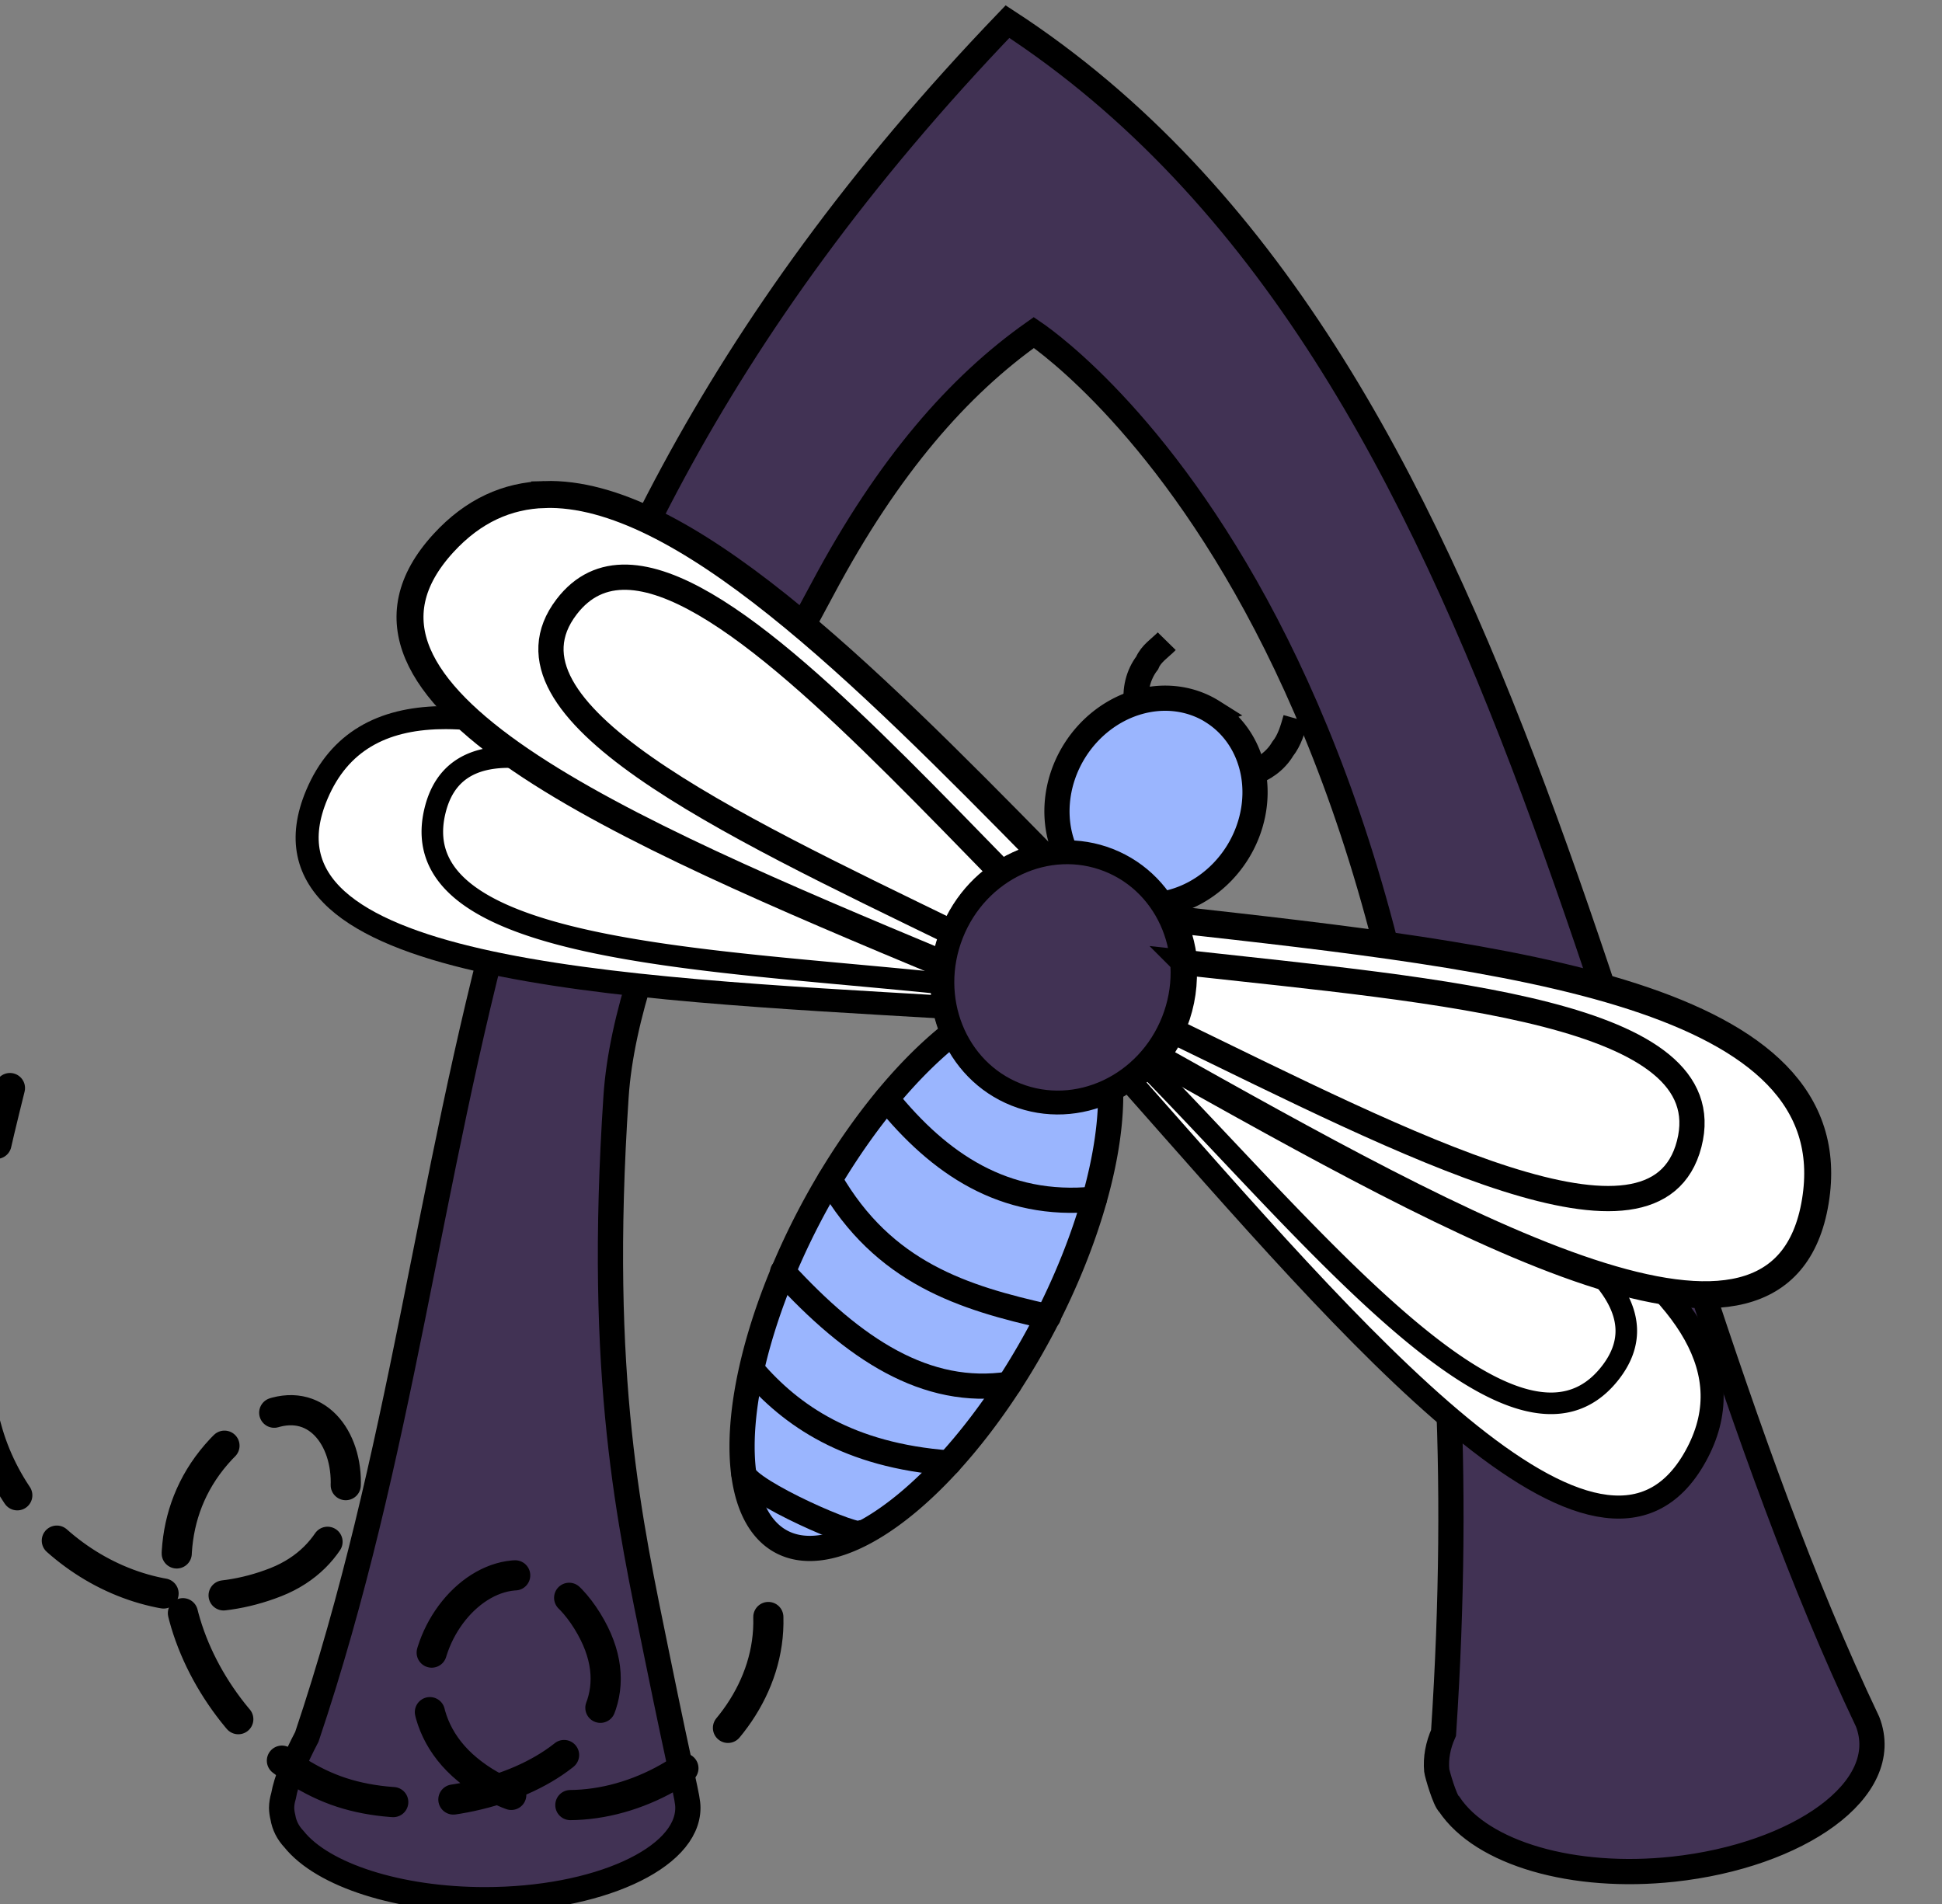 <?xml version="1.0" encoding="UTF-8" standalone="no"?>
<!-- Created with Inkscape (http://www.inkscape.org/) -->

<svg
   xmlns:dc="http://purl.org/dc/elements/1.1/"
   xmlns:cc="http://creativecommons.org/ns#"
   xmlns:rdf="http://www.w3.org/1999/02/22-rdf-syntax-ns#"
   xmlns:svg="http://www.w3.org/2000/svg"
   xmlns="http://www.w3.org/2000/svg"
   xmlns:sodipodi="http://sodipodi.sourceforge.net/DTD/sodipodi-0.dtd"
   xmlns:inkscape="http://www.inkscape.org/namespaces/inkscape"
   width="77.095mm"
   height="75.583mm"
   viewBox="0 0 77.095 75.583"
   version="1.1"
   id="svg822"
   inkscape:version="0.92.5 (2060ec1f9f, 2020-04-08)"
   sodipodi:docname="logo_Whisbee_Alfred_v3.svg">
  <rect x="0" y="0" width="77.095" height="75.583" fill="#808080" stroke="none"/>
  <defs
     id="defs816" />
  <sodipodi:namedview
     id="base"
     pagecolor="#ffffff"
     bordercolor="#666666"
     borderopacity="1.0"
     inkscape:pageopacity="0.0"
     inkscape:pageshadow="2"
     inkscape:zoom="1.979899"
     inkscape:cx="156.91956"
     inkscape:cy="115.82974"
     inkscape:document-units="mm"
     inkscape:current-layer="g906"
     showgrid="false"
     inkscape:window-width="1848"
     inkscape:window-height="1016"
     inkscape:window-x="72"
     inkscape:window-y="27"
     inkscape:window-maximized="1"
     inkscape:lockguides="true"
     inkscape:snap-global="false"
     fit-margin-top="0"
     fit-margin-left="0"
     fit-margin-right="0"
     fit-margin-bottom="0" />
  <g
     inkscape:label="Layer 1"
     inkscape:groupmode="layer"
     id="layer1"
     transform="translate(-16.981,-112.911)">
    <g
       id="g906"
       transform="translate(-36.286,-22.679)">
      <path
         sodipodi:nodetypes="ccccccccsssccccccc"
         inkscape:connector-curvature="0"
         id="path1400-5"
         d="m 351.936,514.9 c -89.288,92.988 -76.564,172.51 -104.957,256.934 -1.822,3.492 -3.059,6.419 -3.506,8.891 -0.175,0.581 -0.269,1.166 -0.279,1.752 0.011,0.469 0.075,0.937 0.191,1.402 0.207,1.234 0.747,2.317 1.65,3.275 4.353,5.448 15.782,9.08 28.59,9.086 16.807,2e-4 30.432,-6.162 30.432,-13.764 -0.008,-1.626 -0.654,-3.238 -4.668,-22.973 -4.014,-19.735 -8.924,-41.092 -6.092,-83.59 1.576,-23.642 20.147,-55.784 30.971,-76.09 9.804,-18.391 20.364,-30.418 31.617,-38.349 4.484,3.053 71.858,51.486 61.377,209.776 -0.844,1.876 -1.189,3.772 -1.023,5.623 0.051,0.502 1.245,4.591 1.865,5.053 4.931,7.391 18.598,11.357 33.576,9.742 18.657,-2.019 33.038,-11.917 29.112,-22.083 C 441.333,686.724 429.946,565.676 351.936,514.9 Z"
         style="fill:#413254;fill-opacity:1;stroke:#000000;stroke-width:3.78;stroke-linecap:butt;stroke-linejoin:miter;stroke-miterlimit:4;stroke-dasharray:none;stroke-opacity:1"
         transform="scale(0.265)" />
      <path
         sodipodi:nodetypes="ccc"
         inkscape:connector-curvature="0"
         id="path907"
         d="m 99.585,161.045 c -0.272,0.277 -0.621,0.489 -0.777,0.862 -0.358,0.467 -0.504,1.077 -0.416,1.659"
         style="fill:none;stroke:#000000;stroke-width:1;stroke-linecap:butt;stroke-linejoin:miter;stroke-miterlimit:4;stroke-dasharray:none;stroke-opacity:1" />
      <path
         sodipodi:nodetypes="ccc"
         inkscape:connector-curvature="0"
         id="path907-3"
         d="m 104.705,164.114 c -0.12,0.425 -0.24,0.857 -0.519,1.209 -0.283,0.477 -0.759,0.811 -1.281,0.978"
         style="fill:none;stroke:#000000;stroke-width:1;stroke-linecap:butt;stroke-linejoin:miter;stroke-miterlimit:4;stroke-dasharray:none;stroke-opacity:1" />
      <path
         id="ellipse856"
         d="m 101.411,163.844 a 3.812,4.225 32.2 0 0 -5.478,1.544 3.812,4.225 32.2 0 0 -0.329,4.121 4.686,4.957 32.2 0 0 -4.112,2.381 4.686,4.957 32.2 0 0 -0.387,4.695 5.123,12.204 28.177 0 0 -5.72,7.306 5.123,12.204 28.177 0 0 -0.982,12.958 5.123,12.204 28.177 0 0 10.307,-8.675 5.123,12.204 28.177 0 0 2.644,-9.418 4.686,4.957 32.2 0 0 2.067,-1.871 4.686,4.957 32.2 0 0 -0.002,-5.406 3.812,4.225 32.2 0 0 2.963,-2.027 3.812,4.225 32.2 0 0 -0.974,-5.607 z"
         style="fill:#9ab5fe;fill-opacity:1;fill-rule:evenodd;stroke:#000000;stroke-width:1;stroke-miterlimit:4;stroke-dasharray:none;stroke-opacity:1"
         inkscape:connector-curvature="0" />
      <path
         style="fill:none;stroke:#000000;stroke-width:1;stroke-linecap:round;stroke-linejoin:miter;stroke-miterlimit:4;stroke-dasharray:none;stroke-opacity:1"
         d="m 88.469,179.214 c 2.072,2.557 4.649,4.34 8.244,3.977"
         id="path939"
         inkscape:connector-curvature="0"
         sodipodi:nodetypes="cc" />
      <path
         style="fill:none;stroke:#000000;stroke-width:1;stroke-linecap:round;stroke-linejoin:miter;stroke-miterlimit:4;stroke-dasharray:none;stroke-opacity:1"
         d="m 86.211,182.422 c 2.134,3.711 5.302,4.688 8.675,5.442"
         id="path941"
         inkscape:connector-curvature="0"
         sodipodi:nodetypes="cc" />
      <path
         style="fill:none;stroke:#000000;stroke-width:1;stroke-linecap:round;stroke-linejoin:miter;stroke-miterlimit:4;stroke-dasharray:none;stroke-opacity:1"
         d="m 84.34,186.069 c 2.825,3.087 5.693,4.968 8.991,4.468"
         id="path943"
         inkscape:connector-curvature="0"
         sodipodi:nodetypes="cc" />
      <path
         style="fill:none;stroke:#000000;stroke-width:1;stroke-linecap:round;stroke-linejoin:miter;stroke-miterlimit:4;stroke-dasharray:none;stroke-opacity:1"
         d="m 83.118,189.974 c 1.563,1.818 3.831,3.391 7.817,3.693"
         id="path945"
         inkscape:connector-curvature="0"
         sodipodi:nodetypes="cc" />
      <path
         style="fill:none;stroke:#000000;stroke-width:1;stroke-linecap:round;stroke-linejoin:miter;stroke-miterlimit:4;stroke-dasharray:none;stroke-opacity:1"
         d="m 82.797,194.099 c 0.153,0.688 4.682,2.681 4.675,2.335"
         id="path947"
         inkscape:connector-curvature="0"
         sodipodi:nodetypes="cc" />
      <path
         style="fill:none;stroke:#000000;stroke-width:1.197;stroke-linecap:round;stroke-linejoin:miter;stroke-miterlimit:4;stroke-dasharray:4.788, 2.394;stroke-dashoffset:0;stroke-opacity:1"
         d="m 83.769,199.781 c 0.161,5.559 -7.42,9.784 -11.942,6.055 -4.522,-3.729 1.5,-11.143 4.754,-5.899 3.253,5.244 -5.116,8.509 -9.991,6.726 -4.875,-1.783 -8.864,-9.32 -4.332,-13.764 4.532,-4.444 6.962,3.527 1.96,5.498 -5.003,1.971 -10.058,-1.328 -11.424,-5.896 -1.366,-4.568 -0.23,-9.295 0.868,-13.718"
         id="path969"
         inkscape:connector-curvature="0"
         sodipodi:nodetypes="czzzzzzc" />
      <path
         style="fill:#ffffff;fill-opacity:1;stroke:#000000;stroke-width:3.452;stroke-linecap:butt;stroke-linejoin:miter;stroke-miterlimit:4;stroke-dasharray:none;stroke-opacity:1"
         d="m 65.877,107.512 c -8.558,0.2 -15.034,3.53 -18.408,11.51 -11.237,26.577 44.612,28.948 94.264,31.871 -0.672,-3.595 -0.303,-7.358 1.061,-10.818 0.465,-1.176 1.04,-2.304 1.717,-3.369 -29.005,-13.975 -59.188,-29.649 -78.633,-29.193 z"
         transform="matrix(0.265,0,0,0.265,53.267,135.589)"
         id="path1132"
         inkscape:connector-curvature="0"
         sodipodi:nodetypes="sccccs" />
      <path
         style="fill:#ffffff;fill-opacity:1;stroke:#000000;stroke-width:3.23;stroke-linecap:butt;stroke-linejoin:miter;stroke-miterlimit:4;stroke-dasharray:none;stroke-opacity:1"
         d="M 76.303 113.414 C 70.529 113.398 66.52 115.727 65.145 121.539 C 60.16 142.6 105.633 143.614 141.414 147.354 A 17.874 18.909 21.573 0 1 142.4 141.17 C 118.568 129.494 91.404 113.456 76.303 113.414 z "
         transform="matrix(0.265,0,0,0.265,53.267,135.589)"
         id="path1134" />
      <path
         style="fill:#ffffff;fill-opacity:1;stroke:#000000;stroke-width:4.039;stroke-linecap:butt;stroke-linejoin:miter;stroke-miterlimit:4;stroke-dasharray:none;stroke-opacity:1"
         d="m 81.58,74.082 c -5.586,0.171 -10.677,2.41 -15.135,7.268 -20.795,22.661 26.632,42.97 75.172,63.211 0.215,-1.533 0.61,-3.04 1.176,-4.486 2.382,-6.02 7.51,-10.47 13.592,-11.793 C 129.155,100.554 102.033,73.456 81.58,74.082 Z"
         transform="matrix(0.265,0,0,0.265,53.267,135.589)"
         id="path1140"
         inkscape:connector-curvature="0"
         sodipodi:nodetypes="sccccs" />
      <path
         style="fill:#ffffff;fill-opacity:1;stroke:#000000;stroke-width:3.78;stroke-linecap:butt;stroke-linejoin:miter;stroke-miterlimit:4;stroke-dasharray:none;stroke-opacity:1"
         d="m 93.934,86.471 c -3.555,-0.1 -6.617,1.249 -9.055,4.436 -11.913,15.569 23.775,32.28 58.02,48.934 1.51,-3.669 4.073,-6.795 7.324,-8.934 C 129.19,109.344 107.81,86.862 93.934,86.471 Z"
         transform="matrix(0.265,0,0,0.265,53.267,135.589)"
         id="path1142"
         inkscape:connector-curvature="0"
         sodipodi:nodetypes="ssccs" />
      <path
         style="fill:#ffffff;fill-opacity:1;stroke:#000000;stroke-width:3.452;stroke-linecap:butt;stroke-linejoin:miter;stroke-miterlimit:4;stroke-dasharray:none;stroke-opacity:1"
         d="m 176.748,150.986 c -0.193,0.756 -0.43,1.501 -0.711,2.23 -1.391,3.516 -3.747,6.557 -6.764,8.73 33.321,37.656 70.543,81.828 84.736,56.207 14.121,-25.491 -34.791,-46.123 -77.262,-67.168 z"
         transform="matrix(0.265,0,0,0.265,53.267,135.589)"
         id="path1021-7-5"
         inkscape:connector-curvature="0"
         sodipodi:nodetypes="ccccc" />
      <path
         style="fill:#ffffff;fill-opacity:1;stroke:#000000;stroke-width:3.23;stroke-linecap:butt;stroke-linejoin:miter;stroke-miterlimit:4;stroke-dasharray:none;stroke-opacity:1"
         d="M 174.881 155.604 A 17.874 18.909 21.573 0 1 171.836 159.721 C 197.277 185.702 227.28 223.143 241.121 205.797 C 255.014 188.385 208.194 172.084 174.881 155.604 z "
         transform="matrix(0.265,0,0,0.265,53.267,135.589)"
         id="path1021-3" />
      <path
         style="fill:#ffffff;fill-opacity:1;stroke:#000000;stroke-width:4.039;stroke-linecap:butt;stroke-linejoin:miter;stroke-miterlimit:4;stroke-dasharray:none;stroke-opacity:1"
         d="m 175.564,137.709 c 2.305,4.769 2.478,10.424 0.473,15.508 -0.728,1.832 -1.721,3.544 -2.945,5.076 46.797,26.237 93.753,52.635 98.855,21.686 5.134,-31.138 -45.881,-36.63 -96.383,-42.27 z"
         transform="matrix(0.265,0,0,0.265,53.267,135.589)"
         id="path1021-7"
         inkscape:connector-curvature="0"
         sodipodi:nodetypes="cccsc" />
      <ellipse
         ry="5.003"
         rx="4.729"
         transform="rotate(21.573)"
         cy="127.08"
         cx="152.88"
         id="path913"
         style="fill:#413254;fill-opacity:1;fill-rule:evenodd;stroke:#000000;stroke-width:0.948;stroke-linecap:round;stroke-miterlimit:4;stroke-dasharray:none;stroke-opacity:1" />
      <path
         style="fill:#ffffff;fill-opacity:1;stroke:#000000;stroke-width:3.78;stroke-linecap:butt;stroke-linejoin:miter;stroke-miterlimit:4;stroke-dasharray:none;stroke-opacity:1"
         d="m 177.342,144.189 c 0.277,3.047 -0.171,6.147 -1.305,9.027 -0.158,0.381 -0.327,0.757 -0.508,1.127 35.219,17.089 72.467,36.602 77.523,17.023 5.092,-19.714 -36.946,-22.901 -75.711,-27.178 z"
         id="path1021"
         transform="matrix(0.265,0,0,0.265,53.267,135.589)"
         inkscape:connector-curvature="0"
         sodipodi:nodetypes="cccsc" />
    </g>
  </g>
</svg>
